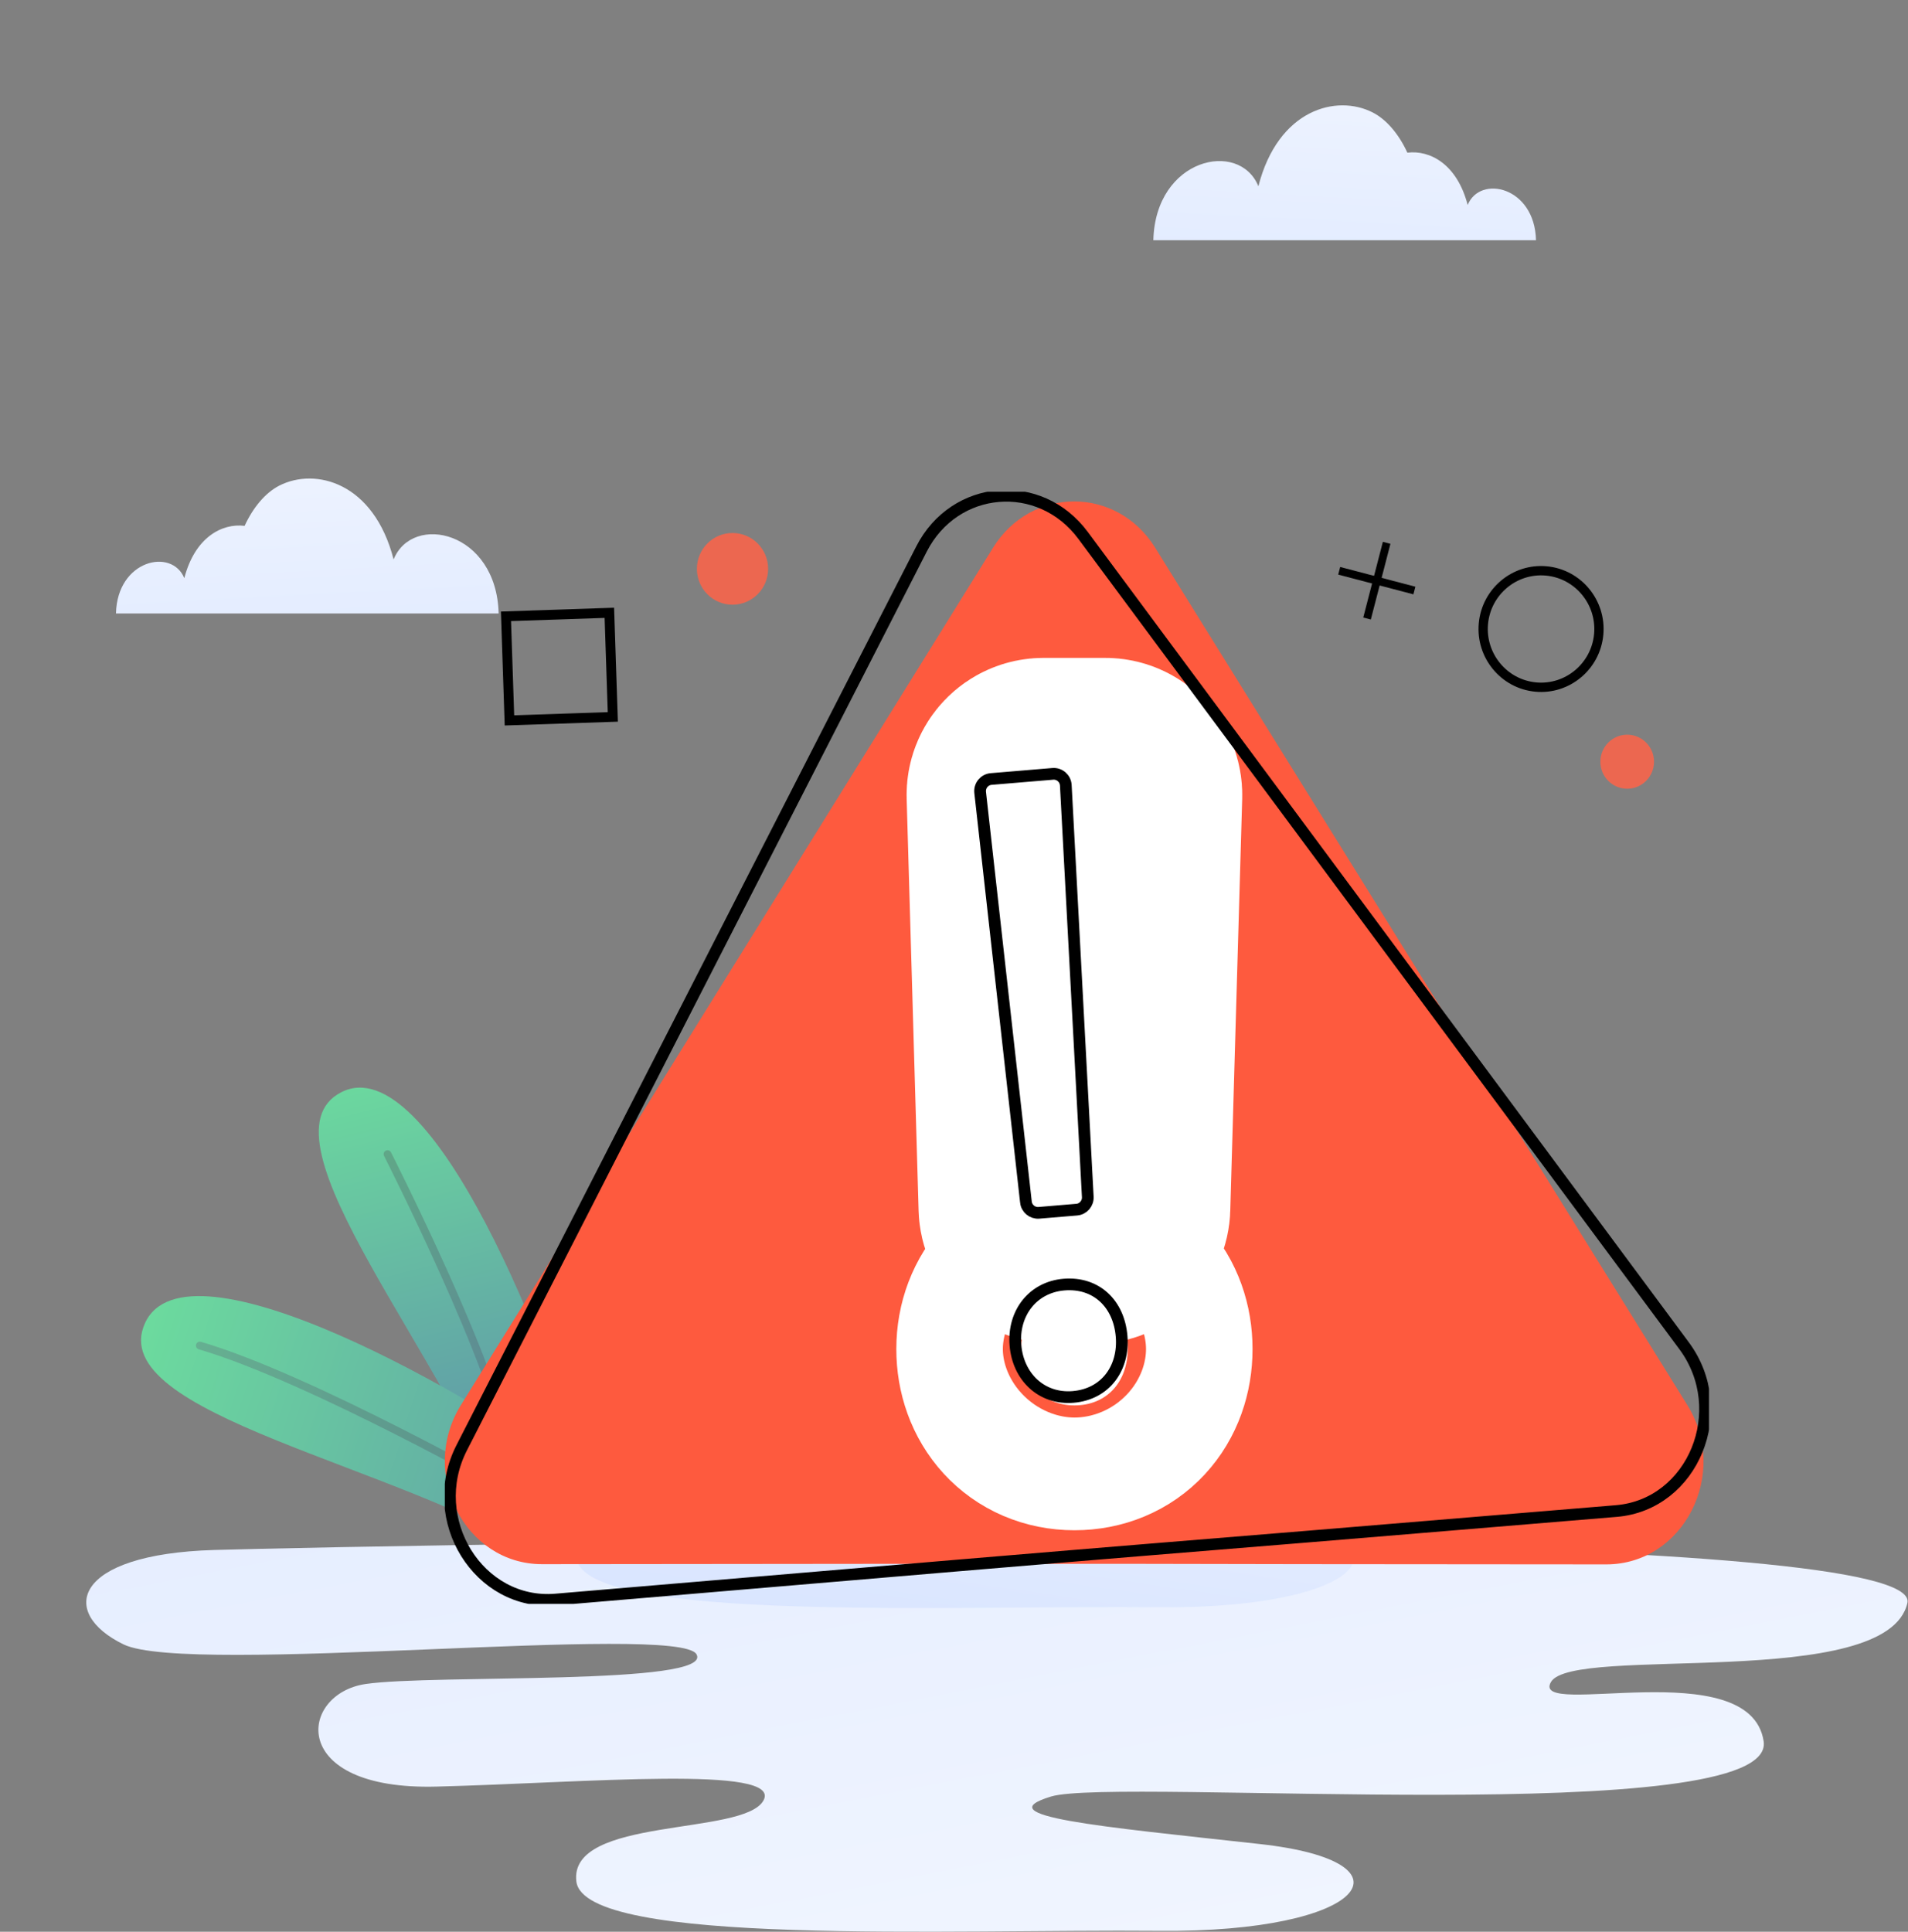 <svg width="163" height="165" viewBox="0 0 163 165" fill="none" xmlns="http://www.w3.org/2000/svg">
<rect x="0" y="0" width="163" height="165" fill="#808080" stroke="none"/>
<path d="M50.697 128.374C47.272 115.38 36.757 89.407 29.154 93.293C21.552 97.18 38.641 116.385 43.24 130.092" fill="url(#paint0_linear_0_5)"/>
<path opacity="0.25" d="M33.107 98.581C33.107 98.581 42.581 117.244 43.385 123.893" stroke="url(#paint1_linear_0_5)" stroke-width="0.667" stroke-linecap="round" stroke-linejoin="round"/>
<path d="M51.053 126.906C40.275 118.91 15.899 105.229 12.381 113.028C8.863 120.826 34.175 125.109 46.31 132.92" fill="url(#paint2_linear_0_5)"/>
<path opacity="0.25" d="M17.072 114.931C26.414 117.654 43.938 127.541 43.938 127.541" stroke="url(#paint3_linear_0_5)" stroke-width="0.667" stroke-linecap="round" stroke-linejoin="round"/>
<path d="M10.553 140.455C16.1 143.164 57.987 138.604 59.502 141.301C61.018 143.997 36.958 142.992 31.24 143.838C25.521 144.671 24.52 152.945 37.301 152.602C50.082 152.271 66.907 150.751 65.221 153.791C63.534 156.831 48.566 155.14 49.238 160.704C49.91 166.282 81.362 164.762 99.031 164.921C116.687 165.093 121.404 159.026 107.608 157.506C93.813 155.985 84.221 155.14 89.794 153.448C95.355 151.769 151.841 156.316 150.668 148.729C149.495 141.129 130.653 146.865 132.498 143.667C134.356 140.455 161.261 144.512 162.948 136.912C163.633 133.819 141.814 132.445 114.882 131.903C93.352 131.48 68.568 131.599 49.37 131.837C33.546 132.022 21.529 132.299 18.288 132.392C6.179 132.749 5.006 137.758 10.553 140.455Z" fill="url(#paint4_linear_0_5)"/>
<path d="M49.238 133.066C49.91 138.631 81.362 137.11 99.031 137.282C111.851 137.401 117.859 134.229 114.882 131.903C93.352 131.48 68.568 131.599 49.37 131.837C49.238 132.193 49.186 132.603 49.238 133.066Z" fill="url(#paint5_linear_0_5)"/>
<path d="M42.598 52.397H9.908C10.013 47.81 14.691 46.779 15.745 49.383C16.654 45.881 18.973 44.678 20.897 44.916C21.608 43.369 22.649 42.1 23.861 41.479C26.944 39.906 31.938 41.202 33.625 47.784C35.245 43.792 42.426 45.365 42.598 52.397Z" fill="url(#paint6_linear_0_5)"/>
<path d="M98.53 20.522H131.22C131.115 15.935 126.437 14.905 125.383 17.508C124.474 14.006 122.155 12.803 120.231 13.041C119.52 11.494 118.479 10.225 117.266 9.604C114.183 8.031 109.189 9.327 107.503 15.909C105.882 11.917 98.701 13.49 98.53 20.522Z" fill="url(#paint7_linear_0_5)"/>
<g clip-path="url(#clip0_0_5)">
<path d="M43.117 61.968L42.793 52.234L52.461 51.908L52.785 61.641L43.117 61.968ZM43.658 53.049L43.926 61.097L51.92 60.827L51.652 52.779L43.658 53.049Z" fill="black"/>
<path d="M141.303 65.062C141.303 66.337 140.276 67.37 139.01 67.37C137.744 67.37 136.718 66.337 136.718 65.062C136.718 63.788 137.744 62.754 139.01 62.754C140.277 62.754 141.303 63.788 141.303 65.062Z" fill="#EC6750"/>
<path d="M65.621 48.589C65.621 50.28 64.258 51.651 62.578 51.651C60.898 51.651 59.536 50.28 59.536 48.589C59.536 46.897 60.898 45.526 62.578 45.526C64.258 45.526 65.621 46.897 65.621 48.589Z" fill="#EC6750"/>
<path d="M114.492 48.429L114.324 49.08L120.746 50.765L120.915 50.114L114.492 48.429Z" fill="black"/>
<path d="M118.138 46.281L116.463 52.747L117.109 52.916L118.784 46.451L118.138 46.281Z" fill="black"/>
<path d="M131.159 59.081C128.225 58.808 126.06 56.183 126.331 53.23C126.603 50.276 129.211 48.096 132.144 48.37C135.078 48.643 137.243 51.268 136.972 54.222C136.7 57.175 134.092 59.355 131.159 59.082L131.159 59.081ZM132.071 49.164C129.573 48.931 127.352 50.788 127.121 53.303C126.89 55.819 128.734 58.054 131.232 58.287C133.731 58.52 135.951 56.663 136.183 54.148C136.414 51.633 134.569 49.397 132.071 49.164Z" fill="black"/>
<path d="M84.833 46.785L39.375 120.013C35.751 125.851 39.715 133.612 46.315 133.603C111.698 133.519 87.336 133.606 137.227 133.621C143.824 133.623 147.78 125.866 144.158 120.031L98.689 46.785C95.415 41.511 88.107 41.511 84.832 46.785H84.833Z" fill="#FE5A3E"/>
<path d="M87.238 115.228C87.238 112.433 89.166 110.414 91.788 110.414C94.564 110.414 96.338 112.433 96.338 115.228C96.338 118.023 94.564 120.041 91.788 120.041C89.012 120.041 87.238 117.945 87.238 115.228ZM89.137 103.117L88.117 67.927C88.1 67.342 88.567 66.859 89.148 66.859H94.428C95.01 66.859 95.476 67.342 95.459 67.927L94.44 103.117C94.423 103.679 93.967 104.125 93.409 104.125H90.168C89.61 104.125 89.153 103.679 89.137 103.117Z" fill="white" stroke="white" stroke-width="21.331" stroke-miterlimit="10"/>
<path d="M78.723 46.894L39.444 123.659C36.312 129.779 40.901 137.183 47.478 136.624C112.629 131.091 88.359 133.208 138.079 129.065C144.653 128.517 147.959 120.456 143.869 114.943L92.532 45.739C88.835 40.755 81.552 41.364 78.723 46.894Z" stroke="black" stroke-miterlimit="10"/>
<path d="M86.749 114.901C86.519 112.115 88.274 109.943 90.887 109.724C93.654 109.493 95.588 111.357 95.818 114.142C96.041 116.85 94.446 119.087 91.679 119.318C88.989 119.543 86.972 117.608 86.749 114.901ZM87.645 102.674L83.735 67.689C83.67 67.108 84.095 66.587 84.674 66.539L89.936 66.099C90.516 66.05 91.02 66.493 91.051 67.077L92.929 102.232C92.959 102.792 92.541 103.275 91.985 103.322L88.755 103.592C88.199 103.638 87.707 103.231 87.644 102.674H87.645Z" stroke="black" stroke-miterlimit="10"/>
</g>
<defs>
<linearGradient id="paint0_linear_0_5" x1="32.451" y1="87.323" x2="46.356" y2="142.061" gradientUnits="userSpaceOnUse">
<stop stop-color="#6DE19D"/>
<stop offset="1" stop-color="#5975AD"/>
</linearGradient>
<linearGradient id="paint1_linear_0_5" x1="41.811" y1="108.137" x2="34.695" y2="114.269" gradientUnits="userSpaceOnUse">
<stop stop-color="#42363F"/>
<stop offset="1" stop-color="#594469"/>
</linearGradient>
<linearGradient id="paint2_linear_0_5" x1="7.623" y1="113.559" x2="79.192" y2="136.686" gradientUnits="userSpaceOnUse">
<stop stop-color="#6DE19D"/>
<stop offset="1" stop-color="#5975AD"/>
</linearGradient>
<linearGradient id="paint3_linear_0_5" x1="35.347" y1="117.027" x2="25.662" y2="125.373" gradientUnits="userSpaceOnUse">
<stop stop-color="#42363F"/>
<stop offset="1" stop-color="#594469"/>
</linearGradient>
<linearGradient id="paint4_linear_0_5" x1="105.5" y1="241.69" x2="68.621" y2="52.772" gradientUnits="userSpaceOnUse">
<stop stop-color="white"/>
<stop offset="1" stop-color="#D9E5FF"/>
</linearGradient>
<linearGradient id="paint5_linear_0_5" x1="89.702" y1="84.728" x2="81.244" y2="140.407" gradientUnits="userSpaceOnUse">
<stop stop-color="white"/>
<stop offset="1" stop-color="#D9E5FF"/>
</linearGradient>
<linearGradient id="paint6_linear_0_5" x1="24.204" y1="14.792" x2="27.134" y2="68.337" gradientUnits="userSpaceOnUse">
<stop stop-color="white"/>
<stop offset="1" stop-color="#D9E5FF"/>
</linearGradient>
<linearGradient id="paint7_linear_0_5" x1="116.924" y1="-17.083" x2="113.98" y2="36.462" gradientUnits="userSpaceOnUse">
<stop stop-color="white"/>
<stop offset="1" stop-color="#D9E5FF"/>
</linearGradient>
<clipPath id="clip0_0_5">
<rect width="108" height="95" fill="white" transform="translate(38 42)"/>
</clipPath>
</defs>
</svg>
